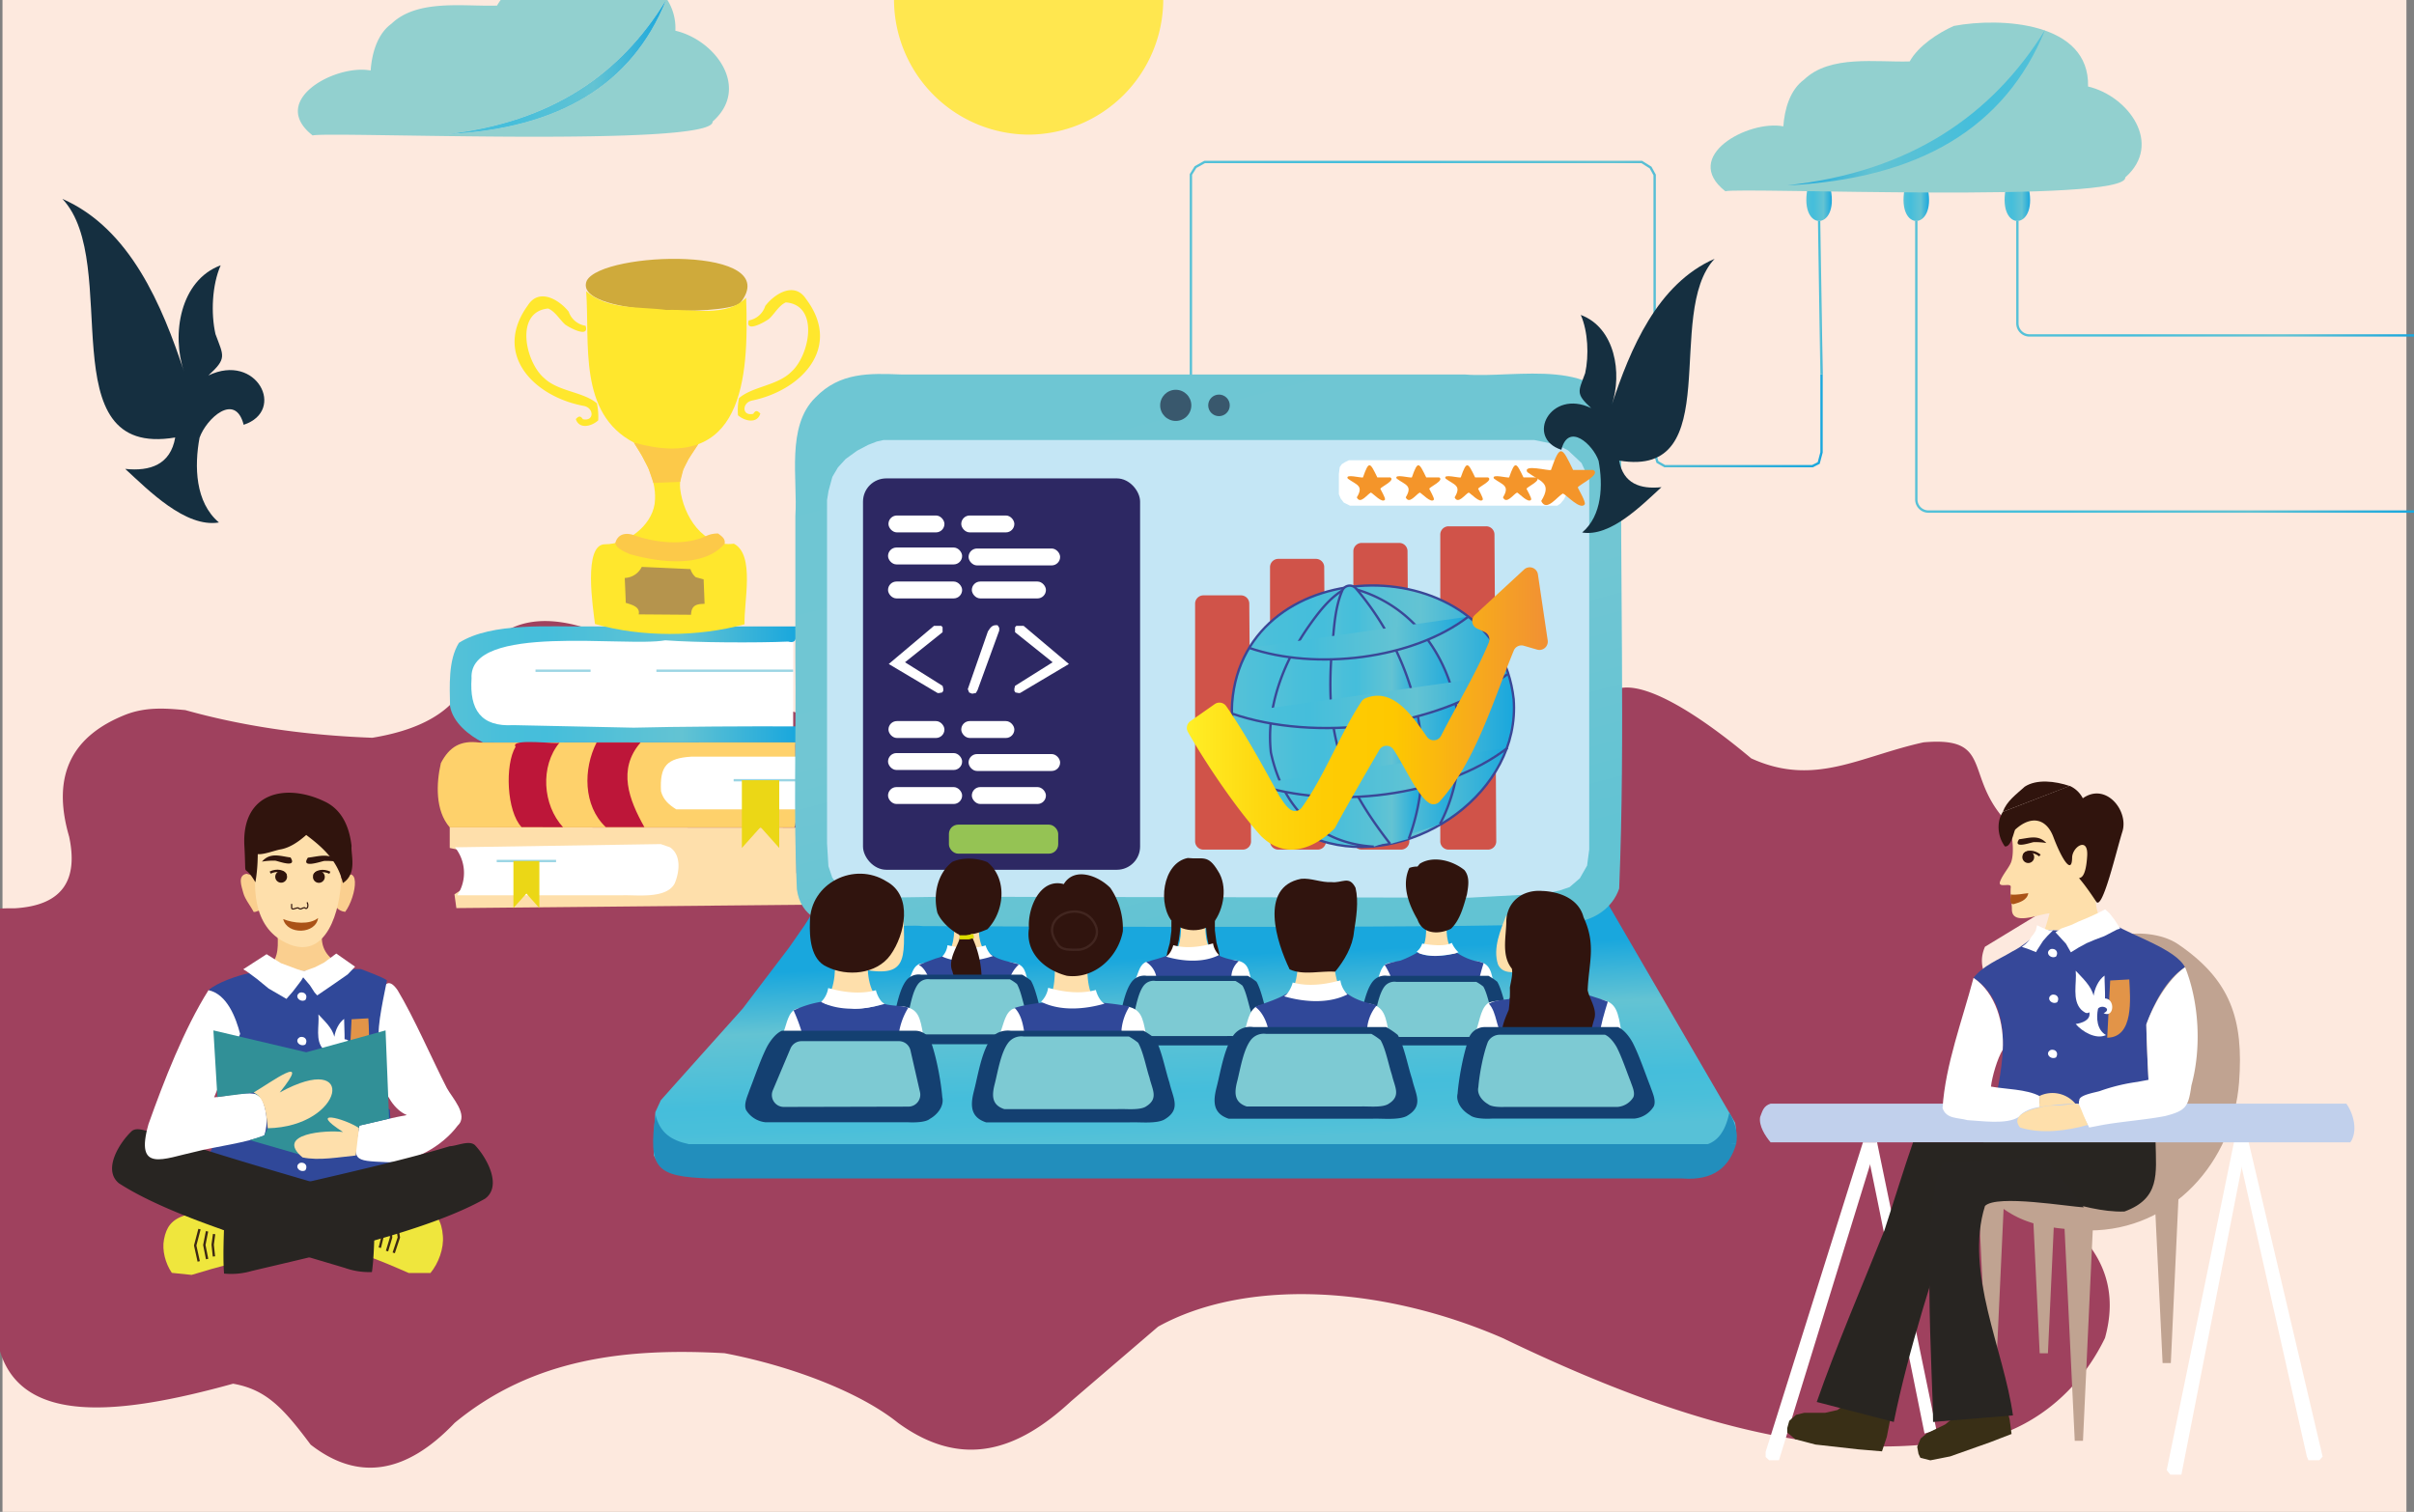 <svg id="Layer_1" data-name="Layer 1" xmlns="http://www.w3.org/2000/svg" xmlns:xlink="http://www.w3.org/1999/xlink" viewBox="0 0 1027.24 643.4"><rect x="0" y="0" width="1027.24" height="643.4" fill="#808080" stroke="none"/><defs><style>.cls-1{fill:#fde9de;}.cls-2{fill:#9f415e;}.cls-3{fill:#fedfab;}.cls-4,.cls-9{fill:#fff;}.cls-5{fill:url(#Безымянный_градиент_90);}.cls-17,.cls-22,.cls-23,.cls-24,.cls-25,.cls-37,.cls-41,.cls-42,.cls-6{fill:none;}.cls-6,.cls-9{stroke:#9bd5e4;}.cls-22,.cls-23,.cls-24,.cls-25,.cls-37,.cls-41,.cls-42,.cls-49,.cls-50,.cls-51,.cls-52,.cls-53,.cls-54,.cls-6,.cls-62,.cls-9{stroke-miterlimit:10;}.cls-7{fill:#fed16b;}.cls-8{fill:#bd1639;}.cls-10{fill:#ebd716;}.cls-11{fill:#152f40;}.cls-12{fill:#cfaa3b;}.cls-13{fill:#ffe72d;}.cls-14{fill:#fcc949;}.cls-15{fill:#b5944d;}.cls-16{fill:#ffe74f;}.cls-18{fill:url(#Безымянный_градиент_90-2);}.cls-19{fill:url(#Безымянный_градиент_90-3);}.cls-20{fill:url(#Безымянный_градиент_90-4);}.cls-21{fill:#92d0cf;}.cls-22{stroke:url(#Безымянный_градиент_90-5);}.cls-23{stroke:url(#Безымянный_градиент_90-6);}.cls-24{stroke:url(#Безымянный_градиент_90-7);}.cls-25{stroke:url(#Безымянный_градиент_90-8);}.cls-26{fill:url(#Безымянный_градиент_90-9);}.cls-27{fill:url(#Безымянный_градиент_90-10);}.cls-28{fill:#c0a391;}.cls-29{fill:#30140d;}.cls-30{fill:#aa5217;}.cls-31{fill:#364899;}.cls-32{fill:#e29448;}.cls-33{fill:#c1d0ec;}.cls-34{fill:#392f16;}.cls-35{fill:#282521;}.cls-36{fill:#282522;}.cls-37,.cls-42{stroke:#30140d;}.cls-38{fill:#304899;}.cls-39{fill:#facf8f;}.cls-40{fill:#efe63d;}.cls-41{stroke:#3c2713;}.cls-42{stroke-width:0.5px;}.cls-43{fill:#319097;}.cls-44{fill:url(#Безымянный_градиент_90-11);}.cls-45{fill:url(#Безымянный_градиент_70);}.cls-46{fill:#c4e6f5;}.cls-47{fill:#2d2863;}.cls-48{fill:#d05349;}.cls-49,.cls-50,.cls-51,.cls-52,.cls-53,.cls-54{stroke:#3a4797;}.cls-49{fill:url(#Безымянный_градиент_90-12);}.cls-50{fill:url(#Безымянный_градиент_90-13);}.cls-51{fill:url(#Безымянный_градиент_90-14);}.cls-52{fill:url(#Безымянный_градиент_90-15);}.cls-53{fill:url(#Безымянный_градиент_90-16);}.cls-54{fill:url(#Безымянный_градиент_90-17);}.cls-55{fill:url(#Безымянный_градиент_139);}.cls-56{fill:#f4952a;}.cls-57,.cls-62{fill:#30140e;}.cls-58{fill:#dddc00;}.cls-59{fill:#228ebc;}.cls-60{fill:#144071;}.cls-61{fill:#7dcad3;}.cls-62{stroke:#422620;}.cls-63{fill:#39586d;}.cls-64{fill:#95c354;}</style><linearGradient id="Безымянный_градиент_90" x1="191.19" y1="291.27" x2="338.5" y2="291.27" gradientUnits="userSpaceOnUse"><stop offset="0" stop-color="#57c1d7"/><stop offset="0.02" stop-color="#54c1d8"/><stop offset="0.15" stop-color="#49bfda"/><stop offset="0.28" stop-color="#45bedb"/><stop offset="0.67" stop-color="#63c3d3"/><stop offset="1" stop-color="#19a7dd"/></linearGradient><linearGradient id="Безымянный_градиент_90-2" x1="768.46" y1="87.35" x2="779.36" y2="87.35" xlink:href="#Безымянный_градиент_90"/><linearGradient id="Безымянный_градиент_90-3" x1="809.82" y1="87.35" x2="820.72" y2="87.35" xlink:href="#Безымянный_градиент_90"/><linearGradient id="Безымянный_градиент_90-4" x1="852.83" y1="87.35" x2="863.73" y2="87.35" xlink:href="#Безымянный_градиент_90"/><linearGradient id="Безымянный_градиент_90-5" x1="506.27" y1="133.66" x2="775.62" y2="133.66" xlink:href="#Безымянный_градиент_90"/><linearGradient id="Безымянный_градиент_90-6" x1="773.6" y1="126.69" x2="775.62" y2="126.69" xlink:href="#Безымянный_градиент_90"/><linearGradient id="Безымянный_градиент_90-7" x1="814.77" y1="156.12" x2="1027.06" y2="156.12" xlink:href="#Безымянный_градиент_90"/><linearGradient id="Безымянный_градиент_90-8" x1="857.78" y1="118.65" x2="1027.06" y2="118.65" xlink:href="#Безымянный_градиент_90"/><linearGradient id="Безымянный_градиент_90-9" x1="848.92" y1="45.78" x2="958.56" y2="45.78" gradientTransform="matrix(-1, 0, 0, 1, 1719.01, 0)" xlink:href="#Безымянный_градиент_90"/><linearGradient id="Безымянный_градиент_90-10" x1="190.13" y1="28.64" x2="283.14" y2="28.64" xlink:href="#Безымянный_градиент_90"/><linearGradient id="Безымянный_градиент_90-11" x1="508.22" y1="485.55" x2="505.16" y2="406.92" xlink:href="#Безымянный_градиент_90"/><linearGradient id="Безымянный_градиент_70" x1="482.91" y1="160.55" x2="543.17" y2="388.3" gradientUnits="userSpaceOnUse"><stop offset="0" stop-color="#6ec6d3"/><stop offset="0.52" stop-color="#71c6d3"/><stop offset="1" stop-color="#62c3d3"/></linearGradient><linearGradient id="Безымянный_градиент_90-12" x1="524.03" y1="304.8" x2="644.07" y2="304.8" xlink:href="#Безымянный_градиент_90"/><linearGradient id="Безымянный_градиент_90-13" x1="540.28" y1="305.23" x2="620.9" y2="305.23" xlink:href="#Безымянный_градиент_90"/><linearGradient id="Безымянный_градиент_90-14" x1="565.93" y1="304.16" x2="605.04" y2="304.16" xlink:href="#Безымянный_градиент_90"/><linearGradient id="Безымянный_градиент_90-15" x1="531.39" y1="271.52" x2="624.65" y2="271.52" xlink:href="#Безымянный_градиент_90"/><linearGradient id="Безымянный_градиент_90-16" x1="524.03" y1="298.39" x2="641.25" y2="298.39" xlink:href="#Безымянный_градиент_90"/><linearGradient id="Безымянный_градиент_90-17" x1="533.96" y1="328.78" x2="641.25" y2="328.78" xlink:href="#Безымянный_градиент_90"/><linearGradient id="Безымянный_градиент_139" x1="504.91" y1="301.5" x2="658.48" y2="301.5" gradientUnits="userSpaceOnUse"><stop offset="0" stop-color="#ffef27"/><stop offset="0.04" stop-color="#ffea22"/><stop offset="0.21" stop-color="#fed70f"/><stop offset="0.38" stop-color="#fecc04"/><stop offset="0.57" stop-color="#fec800"/><stop offset="1" stop-color="#f19034"/></linearGradient></defs><rect class="cls-1" x="1.06" width="1022.96" height="643.4"/><path class="cls-2" d="M-.19,575.06V386.65c2.13-.1,4.19-.14,6.17-.1,20.82-1.2,27.1-12.36,23.26-30.47-7.89-27,2-43.15,23.86-51.88,9-3.54,17.65-2.72,25.56-2,23.47,6.57,49.79,10.67,79.59,11.77C182.51,310,195,300.3,199.9,287c17.14-38.25,55.39-21.09,88.2,0,57.33,22.08,136.43,36.53,221.28,49a181.62,181.62,0,0,0,45.11-2.86l34.7-17.22c18.28-5.58,33.36-9.22,42.9-11.66,17.12-5,33.71-4.92,49.79-3.91,4.35-16.53,29.85-5.53,63.13,22.39,26.88,12.28,46.19-.87,73.33-6.82,33.24-2.91,13.69,18,42.49,40.22,20.3,14.9,19.47,26.84,6.12,33.1L844.49,402.9c-4.08,9.28,1.42,18.59,16.34,27.92l34.72,9.6c11.51,9.65,15.13,19.84,9.25,30.69l-19.41,13.35c-15.74,5.9-17.65,17.82-6.18,35.58,17.87,14.93,21.21,31.88,16.34,49.38C880.2,601,850.23,617.19,818.34,614.8c-56.62,5.12-117.17-15.5-179.13-45.38-52.32-22.7-109.82-25.18-146.59-4.84l-37,31.72c-22.3,20.66-45.94,29.36-73.65,9.24-15.89-12.81-44.72-24.09-73.83-29.66-41.56-2.3-81.36,2-114.86,29.66-20.51,21.54-40.93,25.1-61.28,9.26-11.75-15.76-19-23.47-33-25.94C49.76,602.5,9.37,606.16-.19,575.06Z" transform="translate(0.19 0)"/><polygon class="cls-3" points="342.09 385.04 194.2 386.46 193.39 380.6 201.87 374.94 200.06 362.7 191.38 360.87 191.38 352.11 338.69 352.21 338.69 359.58 338.92 366.42 338.92 371.51 340.68 376.15 343.71 379.79 345.12 381 342.09 385.04"/><path class="cls-4" d="M337.33,312.37V268.46L219.6,270.08l-19.93,4.58s-3.77,19.66-3.77,20.47,9.42,16.17,9.42,16.17Z" transform="translate(0.19 0)"/><path class="cls-5" d="M338.4,266.58H250.58c-16,.32-41.39-2-55.49,7-4.63,7.45-3.91,18.57-3.77,26.94,1.16,6.93,8.08,12.49,14,15.43,8.5.15,59.3-.1,69,0,14.45-.07,50,.06,64.11,0v-6.81c-16.94-.12-52.28.07-69,.54-12.62-.3-38.48-.85-51.18-1.08-13.86.8-18.69-6.67-17.78-19.93-1.33-23.61,65.59-13.12,82.43-16.17,12.9,1,39.26,1.11,52.26.54C340,274.35,338.05,269.38,338.4,266.58Z" transform="translate(0.19 0)"/><line class="cls-6" x1="227.87" y1="285.44" x2="251.31" y2="285.44"/><line class="cls-6" x1="279.32" y1="285.44" x2="337.51" y2="285.44"/><path class="cls-7" d="M203.71,316c-7.81-1-12.66,1.73-16.3,8.77-2,8.7-2.43,20.2,3.78,27.34H337.33c2.92,2.3.25-36.12,1.08-36.16Z" transform="translate(0.19 0)"/><path class="cls-4" d="M338.5,322H294.22c-10.7.61-13.72,4-13.13,14.75,1,3.71,3.4,5.73,6.47,7.68H338.5Z" transform="translate(0.19 0)"/><path class="cls-8" d="M221.76,352c-6.34-6.69-7.18-26.51-2.56-34.21-2.66-3.8,18.17-.9,18.72-1.76-8.33,10-7.24,26.51,1.48,36Z" transform="translate(0.19 0)"/><path class="cls-8" d="M257.59,352c-9.63-9.09-9.65-24.77-3.91-36H272.4c-9.94,11.44-4.92,24.36,1.62,36Z" transform="translate(0.19 0)"/><line class="cls-4" x1="291.99" y1="332.04" x2="303.3" y2="332.04"/><line class="cls-9" x1="312.19" y1="332.04" x2="338.69" y2="332.04"/><polygon class="cls-10" points="315.69 360.87 315.69 332.04 331.59 332.04 331.59 360.87 323.64 351.98 315.69 360.87"/><path class="cls-4" d="M193.4,360.59a17.31,17.31,0,0,1,1,20.41h70.44c6-.18,18.67,1.63,22.1-5.1,2-4.8,2.88-11.94-2-15.31L281,359.22Z" transform="translate(0.19 0)"/><line class="cls-9" x1="211.37" y1="366.42" x2="236.63" y2="366.42"/><polygon class="cls-10" points="218.48 386.45 218.48 366.42 229.52 366.42 229.52 386.45 224 380.27 218.48 386.45"/><path class="cls-11" d="M103.5,180.78c18.24-6,5.54-30.86-15-21,8-7.36,6.46-8.2,3-17.6-2-8.86-1.46-20.92,2.21-29.27-17.29,6.41-21,29.43-15.59,45.24-9.25-28-22.92-60.91-51.75-73.5,25.72,27.32-6.29,110.67,48,101.53-2,11.57-10.67,14.49-21.28,13.37,9.82,9,25.63,25.17,39.89,22.8-10.15-8.59-10.5-23.94-8.26-36.06C87.6,178.11,99.94,166.76,103.5,180.78Z" transform="translate(0.19 0)"/><path class="cls-12" d="M249.48,119.49c6.47-12.63,85.07-15.12,65.2,9.61C307.9,134.43,243.47,134.22,249.48,119.49Z" transform="translate(0.19 0)"/><path class="cls-13" d="M253,265.56c19.77,5.67,43.88,5.57,63.65.11-.42-9.11,4.59-29.59-4.55-34.29-13.07,1.68-21.57-11.89-22.86-23.49-.73-7,4-13.41,7.68-18.84l-27.37-.7c5,7.85,10.11,16.41,8.82,26.16-1.52,9.44-11.73,17.13-21.06,17.11C247.82,231.51,252.2,259,253,265.56Z" transform="translate(0.19 0)"/><polygon class="cls-14" points="283.03 205.32 289.43 205.06 290.77 199.81 292.99 195.37 297.12 189.05 282.36 188.67 270.8 188.31 269.74 188.35 273.02 193.67 275.92 199.28 278.06 205.52 283.03 205.32"/><path class="cls-14" d="M267.74,235.8c12,3.43,31.35,6.17,40.42-4.38.44-2.17-1.29-3.25-2.76-4.37a11.25,11.25,0,0,0-5.31,1.16c-9.2,4.15-21.47,2.81-30.74-.54-3.42-1.07-6.67-.39-7.71,3.42C261.9,233.36,266,235,267.74,235.8Z" transform="translate(0.19 0)"/><path class="cls-15" d="M272.9,241.25l20.73.94a7.21,7.21,0,0,0,2.25,3.45l3.35.92.41,10.42c-3.61,0-5.63.75-5.77,4.65l-22.28-.17c.74-3.28-3.07-4.13-5.5-4.91,0-1.27-.39-9.52-.42-10.59A8.41,8.41,0,0,0,272.9,241.25Z" transform="translate(0.19 0)"/><path class="cls-13" d="M249.25,123.92c1.59,22.45-3.48,52,20.31,64.43,46.32,13,49-26.77,47.75-61.66-8.14,8.46-23.09,4.71-33.77,5.24C272.29,130.39,258.19,132,249.25,123.92Z" transform="translate(0.19 0)"/><path class="cls-13" d="M318.4,136.37a9,9,0,0,0,7.06-6.18c4.07-5.3,12.45-10.42,17.32-3,15.51,20.5-1.75,38.93-23,43.28-4.29.94-4.32,6.78.58,5.64,1-1.66,1.78-1.35,3-.12-1.37,4.51-6.74,3.2-9.52.73a27.21,27.21,0,0,1,.42-7.26c5.73-5,16.31-5.32,22.18-11.14,8-7,12.1-28.54-2.24-29.62-3,1.3-4.86,5-7.15,7C325,137.22,316.82,141.77,318.4,136.37Z" transform="translate(0.19 0)"/><path class="cls-13" d="M249,138.64a9,9,0,0,1-7.19-6c-4.17-5.22-12.65-10.17-17.38-2.7-15.1,20.8,2.53,38.89,23.88,42.82,4.31.86,4.45,6.69-.47,5.65-1.06-1.64-1.81-1.31-3-.06,1.46,4.48,6.8,3.07,9.53.54a27.16,27.16,0,0,0-.56-7.25c-5.83-4.94-16.41-5-22.4-10.7-8.11-6.86-12.66-28.29,1.66-29.65,3,1.23,5,4.87,7.28,6.86C242.42,139.62,250.71,144,249,138.64Z" transform="translate(0.19 0)"/><path class="cls-16" d="M437.53,0h57.28a57.56,57.56,0,0,1-57.28,57.29A57.56,57.56,0,0,1,380.24,0Z" transform="translate(0.19 0)"/><line class="cls-17" x1="385.83" y1="4.86" x2="313.75" y2="4.86"/><line class="cls-17" x1="0.19" y1="520.6" x2="0.19" y2="509.59"/><line class="cls-17" x1="0.19" y1="273" x2="0.19" y2="260.09"/><line class="cls-17" x1="1023.15" y1="571.79" x2="1023.15" y2="546.56"/><path class="cls-18" d="M768.87,80.67c-3.18,18.1,13.41,17.53,10,0Z" transform="translate(0.19 0)"/><path class="cls-19" d="M810.23,80.67c-3.18,18.1,13.4,17.53,10,0Z" transform="translate(0.19 0)"/><path class="cls-20" d="M853.24,80.67c-3.18,18.1,13.4,17.53,10,0Z" transform="translate(0.19 0)"/><path class="cls-21" d="M734,81.39c6.23-1.79,171.16,5.2,170.19-5.89,16.17-14.23,1.36-34.65-15.84-38.68.74-27.47-37-29.54-57.1-25.79-6.75,3-15.12,8.52-18.79,15.11-14.16.46-33.84-2.93-44.94,7.73-6.11,4.43-8.32,12.78-8.84,19.9C743.85,50.9,715,66.48,734,81.39Z" transform="translate(0.19 0)"/><polyline class="cls-22" points="775.12 159.34 775.12 169.3 775.12 178.55 775.12 187.41 775.12 192.52 773.92 197.05 771.26 198.38 759.75 198.38 732.87 198.38 721.08 198.38 711.93 198.38 708.39 198.38 705.29 196.61 704.11 192.62 704.11 159.34 704.11 122.96 704.11 106.43 704.11 89.34 704.11 74.45 702.38 71.3 698.64 68.94 638.62 68.94 549.74 68.94 512.6 68.94 508.74 71.1 506.77 74.25 506.77 77.6 506.77 161.52"/><line class="cls-23" x1="775.12" y1="159.34" x2="774.1" y2="94.03"/><path class="cls-24" d="M815.27,94V212.56a5.16,5.16,0,0,0,5.15,5.15h206.64" transform="translate(0.19 0)"/><path class="cls-25" d="M858.28,94v43.59a5.16,5.16,0,0,0,5.16,5.16h163.62" transform="translate(0.19 0)"/><line class="cls-17" x1="1027.24" y1="137.93" x2="1027.24" y2="118.41"/><path class="cls-26" d="M870.09,12.68C853,54.56,816.28,76.13,760.45,78.87,812.63,73.09,847.51,49.18,870.09,12.68Z" transform="translate(0.19 0)"/><path class="cls-21" d="M287.2,13.07A22.54,22.54,0,0,0,283.82,0H212.87a21.48,21.48,0,0,0-1.55,2.38c-14.17.46-33.84-2.92-44.95,7.74-6.1,4.42-8.32,12.77-8.84,19.89-14.84-2.86-43.7,12.72-24.68,27.63,6.23-1.8,171.17,5.2,170.19-5.89C319.22,37.52,304.4,17.1,287.2,13.07Zm-97.07,44c44.26-5,73.85-25.5,93-56.85C268.61,36.19,237.49,54.72,190.13,57.07Z" transform="translate(0.19 0)"/><path class="cls-21" d="M283.14.22c-14.53,36-45.65,54.5-93,56.85C234.39,52.1,264,31.57,283.14.22Z" transform="translate(0.19 0)"/><line class="cls-17" x1="437.17" y1="134.38" x2="437.17" y2="114.86"/><path class="cls-27" d="M283.14.22c-14.53,36-45.65,54.5-93,56.85C234.39,52.1,264,31.57,283.14.22Z" transform="translate(0.19 0)"/><polygon class="cls-28" points="840.81 487.79 845.66 588.61 849.16 588.61 854.01 484.07 840.81 487.79"/><polygon class="cls-28" points="915.41 479.25 920.26 580.08 923.76 580.08 928.61 475.53 915.41 479.25"/><polygon class="cls-28" points="863.11 475.1 867.96 575.92 871.46 575.92 876.31 471.38 863.11 475.1"/><polygon class="cls-4" points="951.05 484.07 922.01 625.65 923.57 627.58 926.25 627.58 928.26 627.58 956.41 484.07 951.05 484.07"/><polygon class="cls-4" points="981.65 619.89 951.05 484.07 956.41 484.07 988.36 619.89 986.95 621.45 984.56 621.45 982.32 621.45 981.65 619.89"/><path class="cls-4" d="M794.64,490.92c.29.89,24.12,119.14,24.12,119.14l5.07-1.49L798.51,485.85Z" transform="translate(0.19 0)"/><polygon class="cls-4" points="792.74 486.15 751.34 617.88 751.34 620.05 752.83 621.45 754.61 621.45 757 621.45 795.93 495.13 798.7 486.15 792.74 486.15"/><polygon class="cls-28" points="878.03 512.34 882.88 613.16 886.38 613.16 891.23 508.62 878.03 512.34"/><path class="cls-28" d="M836,498.18c16.68,20.09,25.57,24.43,52.8,25.47,35.62,0,61.24-29.39,63.81-63,2-26.71-3.47-43.64-26.21-59-6.7-4.4-17.45-5.37-25.09-3.33Z" transform="translate(0.19 0)"/><path class="cls-3" d="M855.22,354c.87,1.08,1.84,9.18.36,13-.9,2.31-3.58,5.22-4.65,8.1-1.16,3.14,4.7.3,4.53,2.38-.33,4,.5,6.92.48,9.42-.08,7.21,11,2.24,16,1.78a76.53,76.53,0,0,1-2.26,7.57c6-.28,18.82-1.64,24-5-2.94-5.19-2.16-13-2-18.77l-1.14-17.76L877,349.91l-14.9-1.14Z" transform="translate(0.19 0)"/><path class="cls-17" d="M882,375.59c3.25.05,5.14-3.59,5.94-6.31" transform="translate(0.19 0)"/><path class="cls-29" d="M859,357.17c-2.78,4.1,4.36,1.6,6.1,1.23a28,28,0,0,1,5.49.36C867.2,355.07,863.19,356.68,859,357.17Z" transform="translate(0.19 0)"/><path class="cls-17" d="M861.6,366.84" transform="translate(0.19 0)"/><path class="cls-30" d="M855.42,380.65c2.32.37,5.25-.34,7.5-.54-.48,3-3.69,3.93-6.18,4.65C854.68,385.06,855.49,381.92,855.42,380.65Z" transform="translate(0.19 0)"/><path class="cls-17" d="M861.47,365.68" transform="translate(0.19 0)"/><path class="cls-17" d="M861.6,365.81" transform="translate(0.19 0)"/><path class="cls-17" d="M867.77,389.56c2.31-.58,7.51-2.05,8.91-4.19" transform="translate(0.19 0)"/><path class="cls-17" d="M862.64,365.76" transform="translate(0.19 0)"/><path class="cls-17" d="M861.63,368.46a1.67,1.67,0,0,0,1.84-1" transform="translate(0.19 0)"/><path class="cls-31" d="M839.61,416.15c3.89-5.15,11-7.9,16.38-11.17,4.26-2.07,9.17-6.24,12.78-9.27l14.52.56,15.41-4.47.89,1.66c7.73,4.81,26.11,10.51,30,18.15-8,5.21-13.33,15.59-16.46,24.35.16,9.66.77,21.34,1.34,31-11.63,3.61-46.12,3.13-58.53,3l-6.85-2.53C852.61,450.47,856.34,427.3,839.61,416.15Z" transform="translate(0.19 0)"/><polygon class="cls-4" points="874.67 396.74 879.14 401.62 881.22 405.28 884.61 403.19 888 401.36 891.54 399.87 895.48 398.38 898.65 396.74 900.77 395.63 902.22 395.16 899.71 391.29 897.7 388.71 895.8 387 892.34 388.77 888.45 390.54 884.46 392.2 881.39 393.63 877.09 395.16 874.67 396.74"/><polygon class="cls-4" points="866.85 393.75 868.94 394.76 870.85 395.59 872.12 395.87 872.53 395.87 872.93 395.87 873.69 395.87 871.31 398.23 869.4 400.4 868.01 402.57 866.85 404.36 866.39 405.2 863.43 404.01 860.36 402.96 861.93 401.74 863.38 400.29 864.48 398.61 865.4 397.49 866.27 396.04 866.85 393.75"/><path class="cls-32" d="M896.5,441.62c11.42-.13,9.8-16.76,9.39-24.8l-8.12.45Z" transform="translate(0.19 0)"/><path class="cls-4" d="M890.71,423.76c-1.06-4.28-4.77-7.55-7.62-10.66.54,5.27-1.71,12.54,2.43,16.67.93.73,2.13,2,3.37,1,.75,3.33-3.18,4.66-5.8,5,2.73,3.26,8.66,6.76,12.89,4.72-3.89-2.24-4.21-7.28-3.38-11.25,1.7-2,6.14.24,2.36,1.94,4.51,2.24,5.06-6.11.61-6.28.08-2.57-.22-7.13-.2-9.72C892.79,417,891.14,420.69,890.71,423.76Z" transform="translate(0.19 0)"/><path class="cls-4" d="M872.52,403.87c-2.82,1.42-.12,4.45,2.22,3.2C875.92,405.27,874.63,403.45,872.52,403.87Z" transform="translate(0.19 0)"/><path class="cls-4" d="M873,423.32c-2.82,1.41-.12,4.45,2.22,3.2C876.38,424.71,875.09,422.9,873,423.32Z" transform="translate(0.19 0)"/><path class="cls-4" d="M872.52,446.79c-2.82,1.41-.12,4.44,2.22,3.2C875.92,448.18,874.63,446.37,872.52,446.79Z" transform="translate(0.19 0)"/><path class="cls-33" d="M753.26,469.68h245c3.11,4.38,5,11.67,1.71,16.47H753.26c-2.23-2.66-5.08-7-4.46-10.76C749.84,472.64,750.27,470.66,753.26,469.68Z" transform="translate(0.19 0)"/><path class="cls-4" d="M839.61,416.15c-4.69,17.79-12,37-13.18,55.41,1.57,4.77,6.69,4,10.5,5.13,5.71.27,16.79,2.05,21.89-1.34,2-2.56,5.79-3.79,8.83-4.24v-4.69c-5.47-2.91-14.62-2.9-20.61-4,.46-4.24,2.75-12.06,5-15.67C852.73,435.76,849.17,422.57,839.61,416.15Z" transform="translate(0.19 0)"/><path class="cls-4" d="M929.64,411.61c6.05,15.14,7,34.59,2.68,50.34-1.28,8.95-2.15,10.71-11.17,13-8.12,1.62-19.58,2.42-27.7,4l-4.62.89c-1.09-2.4-5.3-8.78-4.2-11.62-.11-2.37,7.64-3.4,9-4a79.15,79.15,0,0,1,15.68-3.79l4.75-.89c-.32-5.84-.81-17.74-.92-23.54C916.21,427.45,922.18,417,929.64,411.61Z" transform="translate(0.19 0)"/><path class="cls-3" d="M867.65,466.42a12.75,12.75,0,0,1,15.3,3.27,122.91,122.91,0,0,0-15.3,1.42Z" transform="translate(0.19 0)"/><path class="cls-3" d="M888.26,478.72c-8.72,2.57-20.12,3.92-28.84,1.1-5.2-6.23,8.31-8.75,12.36-9.27C888,470.58,882.05,465.66,888.26,478.72Z" transform="translate(0.19 0)"/><polygon class="cls-34" points="833.3 600.17 831.85 602.91 827.72 606.22 823.97 608.04 819.92 610.01 817.29 612.21 815.84 615.7 816.4 618.76 817.2 620.41 821.43 621.47 829.88 619.8 846.78 613.81 855.99 610.26 855.16 603.99 852.78 595.03 851.71 586.22 833.56 589.67 833.3 600.17"/><polygon class="cls-34" points="784.45 598.18 781.89 600.06 776.59 601.26 772.32 601.26 767.71 601.26 764.29 602.11 761.39 604.67 760.53 607.75 760.53 609.63 763.95 612.5 772.49 614.75 790.77 616.8 800.85 617.65 802.9 611.5 804.72 602.18 807.68 593.57 789.4 588.61 784.45 598.18"/><path class="cls-35" d="M917.08,486.15c.25,13.43,2,23.88-13.27,29.45-9.32.25-19-2.47-28.64-5.34-7.41-2.21-14.76-4.51-21.84-5.59-12-5.05-13.43-4.67-20.64,6.37-9.85,29.88-20.73,63.25-27,94.1l-32.79-8.5c8.08-23.22,19.68-50.3,28.84-73.15,2.94-9.06,9-28.47,12.14-37.34Z" transform="translate(0.19 0)"/><path class="cls-36" d="M822.39,605.14l34-2.79c-3.83-27.8-20.72-61-11.9-89.13,5-5,35.87.38,42.08.57L869.9,492.11l-43.28,2.79C816.77,510.16,822.45,587.26,822.39,605.14Z" transform="translate(0.19 0)"/><path class="cls-17" d="M872.37,396.18a278.44,278.44,0,0,0-4.19,69.48" transform="translate(0.19 0)"/><path class="cls-17" d="M862.7,365.51" transform="translate(0.19 0)"/><path class="cls-17" d="M860.51,366.82" transform="translate(0.19 0)"/><path class="cls-17" d="M860.18,367" transform="translate(0.19 0)"/><path class="cls-17" d="M862.92,365.84" transform="translate(0.19 0)"/><path class="cls-17" d="M863.69,363.86" transform="translate(0.19 0)"/><path class="cls-29" d="M861.41,334.78c-3.76,3.39-7.66,6.16-9.33,10.71l28.47-11C874.22,332.38,866.46,331.49,861.41,334.78Z" transform="translate(0.19 0)"/><path class="cls-29" d="M880.55,334.45a11.61,11.61,0,0,1,5.57,5.27c9.85-6.93,19.62,5.34,16.84,14.2-2.69,8.55-8.49,33.8-11.15,29.78-12.85-19.41-4.89-.91-3.83-19.53.47-8.28-6.35-3.76-6.41.84-.11,7.64-4.58.24-8-8.87-2.88-7.58-9.17-9.47-16.18-3.12-.56.5-1.67,7.62-4.44,7.19a13.94,13.94,0,0,1-2.33-11.32,11.85,11.85,0,0,1,1.49-3.4" transform="translate(0.19 0)"/><path class="cls-17" d="M861.71,366.73" transform="translate(0.19 0)"/><path class="cls-17" d="M859.28,367.52" transform="translate(0.19 0)"/><path class="cls-17" d="M858.91,367.66" transform="translate(0.19 0)"/><path class="cls-17" d="M861.85,367.1" transform="translate(0.19 0)"/><path class="cls-17" d="M863,365.35" transform="translate(0.19 0)"/><circle class="cls-29" cx="863.09" cy="364.76" r="2.52"/><path class="cls-37" d="M861.13,363.75c1-1.75,4.34-1.65,6.73.32" transform="translate(0.19 0)"/><polygon class="cls-38" points="87.55 495.1 89.24 490.7 109.31 452.14 152.77 463.31 165.87 472.21 167.54 497.24 148.5 502.88 131.87 508.4 118.63 503.89 107.92 499.95 97.9 497.47 87.55 495.1"/><path class="cls-4" d="M152.77,479c-2.85,15.22-3.33,14.93,12,15.61,10.87.37,23.47-7,29.82-15.61,4.82-4.44-2.52-12-4.6-15.91C183.77,451,176,433,169,421.4c-8-11.66-8.66,14.08-12,19.21,2.61,9.66,5,29.26,15.92,33.93C168.29,475.33,157.41,477.9,152.77,479Z" transform="translate(0.19 0)"/><path class="cls-39" d="M114.54,411.59c4.2-4.83,3.48-9.35,3.4-15.21h19c-1,7,2.07,11.09,8,14.41l-2.78,4.71L128,418.4C124.52,417.49,115,416.16,114.54,411.59Z" transform="translate(0.19 0)"/><path class="cls-38" d="M105.63,414.19l45.74-1.8h2c2.41,1,9.06,3.3,11.11,4.8-.81,4.41-4.51,20.38-3.3,24.62,6.13,48.76-69.41,104.4-48.94,41.44,8.45-26,9.68-21.38-11.34-40.5-6.1-5.56-3.39-19.14-12.38-21.35C92.05,418.2,101,415.13,105.63,414.19Z" transform="translate(0.19 0)"/><path class="cls-32" d="M148.31,455.17c10-.11,8.62-14.74,8.25-21.8l-7.13.39Z" transform="translate(0.19 0)"/><path class="cls-4" d="M142.1,441.21c-.95-3.82-4.26-6.74-6.8-9.51.48,4.7-1.52,11.18,2.16,14.87.84.65,1.91,1.82,3,.9.67,3-2.83,4.15-5.17,4.46,2.44,2.91,7.72,6,11.5,4.21-3.47-2-3.75-6.5-3-10,1.51-1.81,5.47.22,2.1,1.73,4,2,4.52-5.44.55-5.59.06-2.3-.2-6.37-.19-8.67C144,435.22,142.48,438.47,142.1,441.21Z" transform="translate(0.19 0)"/><polygon class="cls-4" points="113.44 406.08 119.53 409.89 126.53 412.49 130.34 413.69 128.19 417.29 124.67 421.9 121.89 425.1 114.32 420.69 109.32 416.6 105.12 413.49 103.52 412.49 113.44 406.08"/><polygon class="cls-4" points="143.09 405.8 137.97 409.6 134.09 411.6 129.68 413.2 126.88 413.4 131.88 419.31 133.89 422.41 134.99 423.61 141.29 419.31 147.93 414.7 151.1 411.4 143.09 405.8"/><path class="cls-17" d="M129.73,414.39c.54,10.21-.79,23.1,2,33" transform="translate(0.19 0)"/><path class="cls-39" d="M142.18,376.26c12.27-12.07,9.32,5.42,4.51,11.81C140.3,387.19,142.46,380.7,142.18,376.26Z" transform="translate(0.19 0)"/><path class="cls-39" d="M110.73,376.26c.88-3.1-3.88-3.72-6-4.41-4,.73-2.09,5.41-1.4,8.11s3.18,5.66,4.4,8.11c.76.33,3.51-1.15,4.21-1.4Z" transform="translate(0.19 0)"/><path class="cls-3" d="M109.55,362.64c-2.42,13.92-2.58,31.7,12,38.63,17.27,8.39,23.21-14.45,23.41-27.42C146.76,350.32,123.42,350.84,109.55,362.64Z" transform="translate(0.19 0)"/><path class="cls-29" d="M108.49,375.47c-5.67-9.69-3.8.91-4.69-15.56-1.23-22.72,17.66-26.84,34.36-18.72,7.77,3.78,10.42,11.66,11.25,18.8-.36,3.75,2.56,11.79-3.7,15.82-2.1-9.25-8.26-15-15.6-20.47-3.08,2.75-7,5.53-11.13,6.17-2.81.58-6.63,2.16-9.5,2A69.56,69.56,0,0,1,108.49,375.47Z" transform="translate(0.19 0)"/><path class="cls-29" d="M130.83,365c-3.14,4.64,4.92,1.82,6.88,1.4a31.38,31.38,0,0,1,6.21.4C140.07,362.66,135.54,364.49,130.83,365Z" transform="translate(0.19 0)"/><path class="cls-29" d="M123.44,364.91c2.92,4.57-4.57,1.79-6.39,1.38a27.16,27.16,0,0,0-5.77.4C114.86,362.57,119.07,364.37,123.44,364.91Z" transform="translate(0.19 0)"/><path class="cls-17" d="M119.32,375.6" transform="translate(0.19 0)"/><path class="cls-17" d="M119,375.49" transform="translate(0.19 0)"/><path class="cls-17" d="M121.73,376.91" transform="translate(0.19 0)"/><path class="cls-17" d="M117,376.47" transform="translate(0.19 0)"/><path class="cls-17" d="M120.31,376.14" transform="translate(0.19 0)"/><path class="cls-17" d="M118.74,374.65" transform="translate(0.19 0)"/><path class="cls-40" d="M155.29,534.3c5.84,1.93,12.84,5,18.42,7.44H183c3.46-4.23,5.73-10.45,5.26-15.81-.46-6.12-2.57-9.91-8.55-12.7h-4.94l-4.39,1.65c-3.82,1.6-9.35,3.32-13.16,5C157.11,524.18,155.72,530,155.29,534.3Z" transform="translate(0.19 0)"/><path class="cls-40" d="M176.24,513.85c5.49,8.43,8,22.28-3.58,27.42" transform="translate(0.19 0)"/><polyline class="cls-41" points="161.62 530.99 162.82 526.1 162.82 521.56"/><polyline class="cls-41" points="164.69 532.42 166.44 526.61 165.87 520.68"/><polyline class="cls-41" points="167.54 533.18 169.73 526.61 168.64 519.48"/><path class="cls-40" d="M98.65,537.82c-5.45,1.13-12,3.14-17.3,4.74l-8.42-.87c-2.74-4-4.24-9.63-3.33-14.24,1-5.28,3.22-8.37,8.87-10.24l4.46.46,3.81,1.85c3.3,1.75,8.14,3.76,11.43,5.54C97.92,528.85,98.66,534,98.65,537.82Z" transform="translate(0.19 0)"/><polyline class="cls-41" points="84.56 536.82 83.06 530.04 84.89 523.07"/><polyline class="cls-41" points="88.13 535.81 86.95 529.85 88.09 524.01"/><polyline class="cls-41" points="91.04 534.7 90.5 529.68 91.11 525.19"/><path class="cls-36" d="M201.85,487.27c5,5.19,11.83,17.42,4.35,22.87-24.79,14.07-72.14,24.29-99.39,30.78A31,31,0,0,1,95.16,542c-.7-8.51.19-22.11.36-30.62,27.06-6.81,69.53-15.61,95.69-23.59C194.2,487.72,199.3,485.14,201.85,487.27Z" transform="translate(0.19 0)"/><path class="cls-36" d="M56,481.25c-5.24,4.84-12.66,16.5-5.6,22.3,23.64,15.31,69.75,28.1,96.26,36.07a30.77,30.77,0,0,0,11.42,1.73c1.19-8.35,1.09-21.82,1.4-30.22-26.29-8.28-67.67-19.39-93-28.76C63.54,482.13,58.65,479.3,56,481.25Z" transform="translate(0.19 0)"/><line class="cls-17" x1="131.87" y1="505.29" x2="131.87" y2="492.65"/><path class="cls-30" d="M120.31,391.12c4.26,1.79,11.29,2.53,14.87-.45C134.2,397.59,122,398,120.31,391.12Z" transform="translate(0.19 0)"/><path class="cls-42" d="M130.45,384c.75,1,.38,3.49-1.07,2.28-1.17.06-1.48,1.13-2.64.1-1-.21-3.09,1.53-2.83-.61l0-1.08" transform="translate(0.19 0)"/><path class="cls-4" d="M88.52,421.4c-10.43,16.61-19,38.68-25.52,57-5.94,21,6.35,14.68,20.11,11.71,7.44-2,22.18-3.84,29.13-6.9,1.8-5,1.09-11.22-1.21-15.92-1.75-4.27-17-.25-20.11-.3L102,440C100.19,433.11,96.45,423.07,88.52,421.4Z" transform="translate(0.19 0)"/><polygon class="cls-43" points="90.81 438.51 92.51 466.86 107.92 464.93 111.22 467.33 117.23 473.34 112.42 483.25 106.33 485.22 127.58 491.35 151.56 484.45 152.96 479.04 161.96 476.94 165.57 476.04 164.07 438.51 130.32 447.82 90.81 438.51"/><path class="cls-3" d="M118.84,464.93c33.52-18.39,27.45,14.55-5.1,15.22-.57-4.87-.75-12.94-6-15.22C114.87,460.81,133.05,447.3,118.84,464.93Z" transform="translate(0.19 0)"/><path class="cls-3" d="M152.58,480.06c-6.72-4.37-22-8.05-6.81,1.69-6.9-.94-29.32.64-17.22,10.81,7,1.49,15.67-.15,22.65-.81Z" transform="translate(0.19 0)"/><path class="cls-4" d="M127.53,422.39c-2.82,1.41-.12,4.45,2.21,3.2C130.93,423.78,129.64,422,127.53,422.39Z" transform="translate(0.19 0)"/><path class="cls-4" d="M127.53,441.33c-2.82,1.41-.12,4.45,2.21,3.2C130.93,442.72,129.64,440.91,127.53,441.33Z" transform="translate(0.19 0)"/><path class="cls-4" d="M127.53,494.86c-2.82,1.41-.12,4.44,2.21,3.2C130.93,496.25,129.64,494.44,127.53,494.86Z" transform="translate(0.19 0)"/><path class="cls-17" d="M538.15,238c8.88,8.62,8.94,23.54,2.33,33.4" transform="translate(0.19 0)"/><path class="cls-44" d="M347.71,385.08l-5.4,8.51-6.71,9.66-10,13.14-9.75,12.85-17.49,19.55-12,13.43-5.34,6-2.34,5.06L278,483.82v7.83l1.77,3.27,3.93,2.72,12.59,2.53H726l6.27-8.52c4.32-.53,7.68-2.71,5.91-13.83l-57-98.08Z" transform="translate(0.19 0)"/><path class="cls-45" d="M392.58,394.12c-16.06-1.55-50.44,8-53.68-15.69-1.49-31.52-.26-66.5-.64-98.1.08-18-.06-42.74,0-60.71,1.05-15.69-4-38.2,8.56-50.48,10.41-10.76,22.93-10.3,36.61-9.77H623.12c22,1.79,59.23-8.48,66.71,20.4-.84,65.55,1.67,132.93-1,198.36-2.86,8.45-10.8,13.57-19.49,14.4C657.59,395.4,413,394.23,392.58,394.12Z" transform="translate(0.19 0)"/><polygon class="cls-46" points="402.04 381.63 375.96 382.02 368.81 381.63 364.86 380.8 359.46 379.31 357.56 378.05 354.17 373.52 352.52 368.64 351.93 358.78 351.93 348.11 351.93 337.44 351.93 323.67 351.93 302.98 351.93 287.41 351.93 268.75 351.93 252.79 351.93 237.15 351.93 219.55 351.93 212.87 352.56 208.96 354.2 202.93 356.56 198.94 359.83 195.35 364.73 191.8 369.45 189.32 373.08 187.91 375.98 187.26 393.6 187.26 415.11 187.26 441.25 187.26 474.48 187.26 498.99 187.26 522.13 187.26 549.09 187.26 585.04 187.26 614.72 187.26 637.6 187.26 646.59 187.26 652.85 187.26 660.2 188.75 664.01 189.97 667.28 191.68 673 197.06 676.27 204.15 676.27 217.84 676.27 235.92 676.27 248.14 676.27 260.53 676.27 272.26 676.27 291.65 676.27 304.19 676.27 320.65 676.27 337.92 676.27 353.57 676.27 361.58 675.36 368.39 672.28 373.77 667.92 377.53 663.59 378.99 657.39 380.32 625.32 382.02 402.04 381.63"/><rect class="cls-47" x="367.24" y="203.59" width="117.91" height="166.56" rx="9.89"/><path class="cls-48" d="M511.91,361.57h16.74a3.52,3.52,0,0,0,3.52-3.55l-.75-101.15a3.53,3.53,0,0,0-3.53-3.5h-16a3.53,3.53,0,0,0-3.52,3.52V358.05A3.52,3.52,0,0,0,511.91,361.57Z" transform="translate(0.19 0)"/><path class="cls-48" d="M543.81,361.57h16.73a3.53,3.53,0,0,0,3.53-3.54l-.76-116.69a3.52,3.52,0,0,0-3.53-3.5h-16a3.52,3.52,0,0,0-3.53,3.52V358.05A3.52,3.52,0,0,0,543.81,361.57Z" transform="translate(0.19 0)"/><path class="cls-48" d="M579.23,361.57H596a3.53,3.53,0,0,0,3.53-3.54l-.77-123.47a3.51,3.51,0,0,0-3.52-3.5h-16a3.53,3.53,0,0,0-3.53,3.52V358.05A3.52,3.52,0,0,0,579.23,361.57Z" transform="translate(0.19 0)"/><path class="cls-48" d="M616.27,361.57H633a3.52,3.52,0,0,0,3.52-3.54l-.76-130.55a3.52,3.52,0,0,0-3.53-3.5h-16a3.52,3.52,0,0,0-3.53,3.52V358.05A3.52,3.52,0,0,0,616.27,361.57Z" transform="translate(0.19 0)"/><path class="cls-49" d="M524.13,299.12c5-66.09,112.57-66.6,119.8-1.57,3,39.45-41.87,70.46-78.52,61.25C541.25,353,522.45,323.19,524.13,299.12Z" transform="translate(0.19 0)"/><path class="cls-50" d="M612.57,350.72c18.83-36,5.52-89.44-37.75-100.47a3.6,3.6,0,0,0-2.57.34c-6.71,3.59-11.82,10.65-16,16.59-10.62,15.47-17.61,34-15.66,52.8a3.54,3.54,0,0,0,.07.47c4.91,22.38,19.31,38.39,43.75,39.86" transform="translate(0.19 0)"/><path class="cls-51" d="M599.27,357c13.59-36.5,2-77.84-22.42-106.54a3.48,3.48,0,0,0-5.88.93c-3.77,8.72-3.62,20-4.68,29-2.11,33.66,4.85,52.67,25.1,78.77" transform="translate(0.19 0)"/><path class="cls-52" d="M531.39,275.72c28,9.68,69.51,5,93.26-13.31" transform="translate(0.19 0)"/><path class="cls-53" d="M524,303.66c35.22,12.17,87.37,6.23,117.22-16.72" transform="translate(0.19 0)"/><path class="cls-54" d="M534,333.61c32.24,11.14,80,5.7,107.29-15.31" transform="translate(0.19 0)"/><path class="cls-55" d="M506.42,306.86l10.27-7.2a3.52,3.52,0,0,1,4.93.87c8.13,11.72,16,26.13,22.64,38.31.06.1.12.2.19.3,1.2,1.73,2.61,4.12,4.53,5.42a3.52,3.52,0,0,0,4.81-.93c9.57-13.29,16.39-31.56,25.42-45.15a3.62,3.62,0,0,1,1.66-1.33c11.54-4.71,19.67,7.11,26.15,16.41a3.53,3.53,0,0,0,6-.42c6.32-12.44,15.26-27.25,20.32-39.7a3.5,3.5,0,0,0-1.82-4.51l-3.15-1.42a3.53,3.53,0,0,1-.94-5.81l20.94-19.34a3.53,3.53,0,0,1,5.88,2.08l4.16,28.11a3.54,3.54,0,0,1-4.47,3.91l-5.73-1.66a3.54,3.54,0,0,0-4.24,2.07c-8.69,21.12-16.23,47.26-31.56,64.25a3.47,3.47,0,0,1-4.35.67c-5.11-3.13-10.52-15.73-15.31-22.85a3.53,3.53,0,0,0-6,.22c-5.57,9.55-14.79,25.51-18.65,32.8a3.3,3.3,0,0,1-.67.9c-9.1,8.79-21,12.83-31,2.94l-.21-.22c-10.36-11.61-22.88-30-30.93-44.1A3.51,3.51,0,0,1,506.42,306.86Z" transform="translate(0.19 0)"/><polygon class="cls-4" points="569.73 201.76 569.73 205.89 569.73 208.25 569.73 210.32 570.46 212.09 571.79 213.86 574.45 215.19 580.78 215.19 595.7 215.19 616.96 215.19 645.15 215.19 653.71 215.19 659.43 215.19 662.71 215.19 664.04 214.3 665.51 212.53 666.55 210.47 666.55 207.81 666.55 204.12 666.55 201.76 665.81 199.32 664.63 197.48 662.56 195.85 649.43 195.85 626.99 195.85 609.72 195.85 595.41 195.85 579.47 195.85 574.01 195.85 572.24 196.74 570.98 197.55 570.1 198.81 569.73 201.76"/><path class="cls-56" d="M579.8,203.16c2.56-7.31,3-6.4,6.11,0,.7,0,4.9,0,5.51,0,2.34,1.25-3.88,4-4.24,4.83.29.65,2.21,3.88,2,4.62-1.15,1.76-5-2.55-6-3-1.58.75-4.52,5.21-6,2.06,3.13-5.12-.27-5.32-3.84-8C572,201.47,579.28,203.56,579.8,203.16Z" transform="translate(0.19 0)"/><path class="cls-56" d="M600.61,203.16c2.55-7.31,3-6.4,6.1,0,.7,0,4.9,0,5.51,0,2.34,1.25-3.88,4-4.23,4.83.28.65,2.2,3.88,2,4.62-1.15,1.76-5-2.55-6-3-1.58.75-4.52,5.21-6,2.06,3.13-5.12-.27-5.32-3.84-8C592.82,201.47,600.08,203.56,600.61,203.16Z" transform="translate(0.19 0)"/><path class="cls-56" d="M621.42,203.16c2.55-7.31,3-6.4,6.1,0,.7,0,4.9,0,5.51,0,2.34,1.25-3.88,4-4.23,4.83.28.65,2.21,3.88,2,4.62-1.15,1.76-5-2.55-6-3-1.58.75-4.52,5.21-6,2.06,3.13-5.12-.27-5.32-3.84-8C613.63,201.47,620.89,203.56,621.42,203.16Z" transform="translate(0.19 0)"/><path class="cls-56" d="M642,203.16c2.56-7.31,3-6.4,6.1,0,.7,0,4.91,0,5.51,0,2.35,1.25-3.87,4-4.23,4.83.29.65,2.21,3.88,2,4.62-1.16,1.76-5-2.55-6-3-1.58.75-4.53,5.21-6,2.06,3.12-5.12-.27-5.32-3.84-8C634.24,201.47,641.5,203.56,642,203.16Z" transform="translate(0.19 0)"/><path class="cls-56" d="M659.8,200c3.94-11.31,4.65-9.89,9.42,0,1.08,0,7.58,0,8.52,0,3.62,1.92-6,6.22-6.54,7.45.44,1,3.41,6,3,7.14-1.79,2.72-7.76-3.94-9.28-4.56-2.44,1.16-7,8.06-9.27,3.19,4.84-7.91-.41-8.22-5.93-12.31C647.77,197.33,659,200.56,659.8,200Z" transform="translate(0.19 0)"/><path class="cls-11" d="M664.22,191.41c-15.43-5-4.69-26.11,12.69-17.73-6.72-6.22-5.46-6.94-2.55-14.89,1.64-7.5,1.23-17.7-1.87-24.76,14.62,5.42,17.74,24.89,13.18,38.27,7.83-23.7,19.39-51.54,43.79-62.18-21.76,23.11,5.32,93.63-40.64,85.89,1.73,9.8,9,12.27,18,11.32-8.31,7.61-21.69,21.3-33.75,19.29,8.58-7.27,8.88-20.26,7-30.51C677.67,189.16,667.23,179.55,664.22,191.41Z" transform="translate(0.19 0)"/><path class="cls-3" d="M603,406.07c3.67-2.69,3.75-8.41,3.68-12.58h8.73c-.16,4.37.15,10.27,4.51,12.58Z" transform="translate(0.19 0)"/><path class="cls-4" d="M585,420.51c1.36-3.08,1.75-7.9,4.06-9.87,2.1-2.93,36.59-1.06,39.53-1.55,5.34.94,5.95,4.21,7.11,11.42C637.06,422.26,583.61,422.25,585,420.51Z" transform="translate(0.19 0)"/><path class="cls-38" d="M593.46,421.53c.41-1.36-1-4.27-1.63-5.44a31.82,31.82,0,0,0-2.79-5.45c1.32-.76,5.11-1.54,6.62-1.81a44.31,44.31,0,0,0,7.32-3.49c4.18,2.3,12.39,1.42,16.92.2a24.55,24.55,0,0,0,7.64,3.41,12.13,12.13,0,0,1,3.6.95,81.17,81.17,0,0,0-2.56,10.1s0,1.57-.1,1.53S593.46,421.53,593.46,421.53Z" transform="translate(0.19 0)"/><path class="cls-4" d="M620.26,405.34c-4.76,1.46-13.33,2.55-17.61-.35a7.13,7.13,0,0,0,2.36-3.44c3.37.6,9.59,1.39,12.6-.3a12.22,12.22,0,0,0,2.9,4.09" transform="translate(0.19 0)"/><path class="cls-29" d="M603,391.32c-3.78-6.46-6.87-14.73-3.47-21.95a9.67,9.67,0,0,1,3.47-.59l.95-1.18c5.71-3.63,14-1.38,19,2.66,2.45,2.94,1.67,7,1.08,10.41-1.42,5-2.91,10.92-6.79,14.58C612,397.84,605.11,397.56,603,391.32Z" transform="translate(0.19 0)"/><path class="cls-3" d="M498,407.26c4.37-3.2,4.46-10,4.38-15,2.39,0,8.05,0,10.38,0-.19,5.19.17,12.21,5.36,15Z" transform="translate(0.19 0)"/><path class="cls-4" d="M482.76,417.16c1.32-2.3,1.7-5.91,4-7.38,2-2.19,35.66-.79,38.52-1.16,5.21.71,5.81,3.15,6.93,8.54C533.52,418.47,481.42,418.46,482.76,417.16Z" transform="translate(0.19 0)"/><path class="cls-38" d="M492.05,418a9.59,9.59,0,0,0-4.49-8.57c3.36-1.09,7.83-2,10.89-3.77,2.71.87,6.77.88,9.59,1.06a26,26,0,0,0,8.81-1.06c2.8,2,6.82,2.74,10.11,3.35a9.17,9.17,0,0,0-2.93,9C514.78,418.49,501.36,418.24,492.05,418Z" transform="translate(0.19 0)"/><path class="cls-57" d="M499.14,392.81c-6.94-7.31-4.75-25.54,6.1-27.67,6.5.71,8.52-1.71,12.86,5.51,4.2,6.37,2.59,16.33-2,22.16C511.92,396.94,503.41,396.81,499.14,392.81Z" transform="translate(0.19 0)"/><polygon class="cls-57" points="498.47 391.82 498.47 394.13 498.47 396.11 498.15 398.61 497.78 401.34 497.11 403.77 496.67 405.47 496.45 407.02 497.9 406.39 498.93 405.87 499.93 406.13 500.58 404.56 501.1 402.37 501.62 400.03 501.98 397.57 502.28 394.13 498.47 391.82"/><polygon class="cls-57" points="516.97 391.56 516.97 393.87 516.97 395.86 517.28 398.35 517.65 401.08 518.32 403.52 518.76 405.22 518.98 406.76 517.53 406.14 516.5 405.61 515.5 405.88 514.85 404.3 514.33 402.12 513.82 399.78 513.45 397.32 513.15 393.87 516.97 391.56"/><path class="cls-4" d="M516,401.48c-5.44,1.5-11.39,2.29-16.93.77-.37,1.59-1.55,4.07-3.07,4.86,7.12,2.07,15.75,2.73,22.56-.68A8.77,8.77,0,0,1,516,401.48Z" transform="translate(0.19 0)"/><path class="cls-3" d="M401.53,407.26c4.37-3.2,4.45-10,4.38-15,2.39,0,8,0,10.38,0-.19,5.19.17,12.21,5.36,15Z" transform="translate(0.19 0)"/><path class="cls-4" d="M386.38,417.25c1.35-2.1,1.74-5.38,4.06-6.72,2.1-2,36.59-.72,39.52-1,5.34.64,6,2.86,7.11,7.77C438.46,418.44,385,418.43,386.38,417.25Z" transform="translate(0.19 0)"/><path class="cls-38" d="M395.49,417.27c-.9-2.23-2.37-5.53-4.72-6.64,2.14-.82,4.74-1.82,6.88-2.61,1.35-.47,3.69-.83,4.53-2.12,1.85,1.28,5.46,1.48,7.63,1.38,3.44.2,7.86-.07,11-1.67,3.37,3,8.44,3.56,12.62,4.8a14.27,14.27,0,0,0-4.21,6.86Z" transform="translate(0.19 0)"/><path class="cls-4" d="M403,402.25c5.27,1.23,11,1.75,16.22.08.42,1.5,1.65,3.83,3.13,4.53-6.73,2.25-15,3.22-21.59.22A8.31,8.31,0,0,0,403,402.25Z" transform="translate(0.19 0)"/><path class="cls-57" d="M420,395.45c7.28-7.52,8.64-21.47,0-28.54-4.41-1.84-10.59-2.15-15-.09-6.36,5-8.17,14-6.3,21.64,1.58,3.66,5.28,7,8.66,9,3.59,1.09-5.13,9.61-2.26,15.91,1.44,7.11,7.31,4.32,12.4,4.81a42.78,42.78,0,0,0-4.63-20.62C415.1,397.48,418.05,396.26,420,395.45Z" transform="translate(0.19 0)"/><polygon class="cls-58" points="408.39 398.03 411.02 398.03 414.18 397.48 414.51 399.18 412.29 399.78 409.18 399.78 408.29 399.78 408.39 398.03"/><path class="cls-59" d="M738.88,486.91H292.94c-7.53-1.59-12.33-4.8-14.2-12.55-3.13,23,.05,26.42,23.28,27.16h413.6c13.56,1.05,20.11-5,23-14.7" transform="translate(0.19 0)"/><path class="cls-60" d="M383.83,444.4h46.38c3.05-.16,8.36.54,11.17-.86,5.75-3.31,2.86-7.06,1.76-12-1.34-4-2.53-10.59-4.64-14.22a25.64,25.64,0,0,0-3.74-2.54h-43a6.74,6.74,0,0,0-6.28,2.45c-3.12,4-4.33,12-5.57,16.85C378.74,438.63,378.54,442.65,383.83,444.4Z" transform="translate(0.19 0)"/><path class="cls-60" d="M479.83,444.89h46.39c3-.16,8.35.54,11.16-.86,5.75-3.3,2.86-7.06,1.76-12-1.34-4-2.53-10.59-4.64-14.22a26.39,26.39,0,0,0-3.74-2.53h-43a6.7,6.7,0,0,0-6.28,2.45c-3.12,4-4.33,12-5.57,16.85C474.74,439.12,474.54,443.15,479.83,444.89Z" transform="translate(0.19 0)"/><path class="cls-60" d="M582.27,444.89h46.39c3-.16,8.35.54,11.17-.86,5.74-3.3,2.85-7.06,1.75-12-1.33-4-2.52-10.59-4.63-14.22a27.59,27.59,0,0,0-3.74-2.53h-43a6.71,6.71,0,0,0-6.29,2.45c-3.12,4-4.33,12-5.57,16.85C577.19,439.12,577,443.15,582.27,444.89Z" transform="translate(0.19 0)"/><path class="cls-61" d="M389.28,440.21H426c2.41-.13,6.6.42,8.83-.68,4.54-2.62,2.26-5.58,1.39-9.52-1.06-3.16-2-8.38-3.67-11.25a21.33,21.33,0,0,0-3-2h-34a5.32,5.32,0,0,0-5,1.94c-2.46,3.18-3.42,9.51-4.4,13.32C385.26,435.65,385.1,438.83,389.28,440.21Z" transform="translate(0.19 0)"/><path class="cls-61" d="M485.3,440.91c10.76,0,25.93,0,36.67,0,2.41-.13,6.61.43,8.83-.68,4.55-2.61,2.26-5.58,1.39-9.52-1.06-3.15-2-8.37-3.66-11.25a22,22,0,0,0-3-2h-34a5.31,5.31,0,0,0-5,1.94c-2.47,3.18-3.43,9.51-4.41,13.32C481.28,436.35,481.11,439.53,485.3,440.91Z" transform="translate(0.19 0)"/><path class="cls-61" d="M587.78,441.29h36.68c2.41-.12,6.61.43,8.83-.67,4.54-2.62,2.26-5.59,1.39-9.53-1.06-3.15-2-8.37-3.67-11.24a20.13,20.13,0,0,0-3-2h-34a5.33,5.33,0,0,0-5,1.93c-2.46,3.19-3.42,9.51-4.4,13.32C583.76,436.73,583.6,439.91,587.78,441.29Z" transform="translate(0.19 0)"/><path class="cls-3" d="M349.33,427.26c5.84-4.26,5.95-13.35,5.85-20,3.19,0,10.76,0,13.87,0-.26,6.93.22,16.3,7.16,20Z" transform="translate(0.19 0)"/><path class="cls-4" d="M332.69,440.57c1.6-3.31,2.07-8.48,4.81-10.59,2.48-3.14,43.3-1.14,46.77-1.66,6.33,1,7.05,4.51,8.42,12.25C394.33,442.45,331.07,442.43,332.69,440.57Z" transform="translate(0.19 0)"/><path class="cls-38" d="M341.66,441.62A72.38,72.38,0,0,0,337.5,430a45,45,0,0,1,11.29-3.59c1.13-.37,1.51,0,2.16.85,3.56.79,8.65,1.22,12.18,2a30.27,30.27,0,0,0,7.16-.66c.91-.23,4.36-.66,4.85-1.67,3.41,1.23,7.72.94,11.21,1.87a28.85,28.85,0,0,0-4.25,12.81Z" transform="translate(0.19 0)"/><path class="cls-4" d="M352.23,420.49c6.53,1.8,13.67,2.74,20.3.92.45,1.9,1.86,4.88,3.68,5.83-8.54,2.47-18.88,3.27-27-.82A10.41,10.41,0,0,0,352.23,420.49Z" transform="translate(0.19 0)"/><path class="cls-3" d="M361.62,411.44c25.49,6.12,23-2.15,22.68-23.42Z" transform="translate(0.19 0)"/><path class="cls-57" d="M351.69,411.44c-6.88-3-7.49-12.49-7.23-19.14.05-16.54,19-25.84,32.62-17.18,11.32,6.12,7.91,22.59,1.62,31.35C372.78,414.67,360.24,415.72,351.69,411.44Z" transform="translate(0.19 0)"/><path class="cls-3" d="M442.85,429.56c5.84-4.26,5.95-13.35,5.85-20,3.2,0,10.76,0,13.87,0-.26,6.93.22,16.31,7.16,20Z" transform="translate(0.19 0)"/><path class="cls-4" d="M425,440.46c1.67-3.31,2.15-8.47,5-10.59,2.59-3.14,45.12-1.13,48.74-1.66,6.58,1,7.34,4.51,8.76,12.25,1.21,1.33-31.24,1.71-49.86,1.16C429.91,441.4,424.54,441,425,440.46Z" transform="translate(0.19 0)"/><path class="cls-38" d="M477.06,438.15a22.61,22.61,0,0,1,3.4-9.83c-13.24-2.6-35.71-3.42-48.87.6,3.38,3.51,3.85,8.93,4.55,13.56l41.18-.38C477.34,441.25,477.07,439,477.06,438.15Z" transform="translate(0.19 0)"/><path class="cls-4" d="M445.84,420.38c6.52,1.8,13.66,2.75,20.29.92.45,1.9,1.86,4.88,3.68,5.83-8.54,2.47-18.88,3.27-27-.82A10.49,10.49,0,0,0,445.84,420.38Z" transform="translate(0.19 0)"/><path class="cls-57" d="M452.48,376.25c4.6-7.56,14.86-3.48,19.83,1.63a30.59,30.59,0,0,1,5.31,18.44c-2,11.09-12.22,20.48-23.81,18.95-9.4-2.41-17.75-9.73-16.14-20.22C437,386.8,442.24,373.47,452.48,376.25Z" transform="translate(0.19 0)"/><path class="cls-62" d="M449.58,401.29c-8.36-11.22,10.69-19.14,16.19-8,2.68,5.11-1.53,10.32-6.84,10.88C455.72,404.14,451.23,404.75,449.58,401.29Z" transform="translate(0.19 0)"/><path class="cls-3" d="M545.7,426.42c6.48-4.73,6.61-14.82,6.5-22.18,3.54,0,11.94,0,15.39,0-.28,7.7.25,18.11,8,22.18Z" transform="translate(0.19 0)"/><path class="cls-4" d="M528.55,441.44c1.67-3.89,2.16-10,5-12.44,2.59-3.69,45.11-1.34,48.73-1.95,6.58,1.19,7.34,5.3,8.77,14.39C592.76,443.65,526.86,443.63,528.55,441.44Z" transform="translate(0.19 0)"/><path class="cls-38" d="M539.82,442.57c.4-5.16-2.25-11.63-5.91-14.1,4.43-1.8,10.3-3.35,14.32-6.21,3.56,1.43,8.9,1.45,12.61,1.74a27.37,27.37,0,0,0,11.57-1.74c3.68,3.25,9,4.52,13.29,5.52a17.53,17.53,0,0,0-3.85,14.74C569.7,443.46,552.06,443,539.82,442.57Z" transform="translate(0.19 0)"/><path class="cls-57" d="M548.6,412.55c-5.52-11.4-13.17-35.06,4.87-38.55,4.12-.45,8.75,1.69,12.84,1.39,4.65.58,7.62-3,10.33,2.45,1.41,5.92.28,12.76-.66,18.67-.55,6.29-4.11,12.23-8,17C561.75,413.12,554.42,415.16,548.6,412.55Z" transform="translate(0.19 0)"/><path class="cls-4" d="M570.19,417.2c-6.52,1.8-13.66,2.75-20.29.93C549.45,420,548,423,546.22,424c8.54,2.48,18.88,3.27,27-.82A10.42,10.42,0,0,1,570.19,417.2Z" transform="translate(0.19 0)"/><path class="cls-4" d="M627.58,439.57c1.66-3.83,2.14-9.83,5-12.29,2.57-3.64,44.9-1.32,48.51-1.92,6.55,1.17,7.31,5.23,8.73,14.21C691.49,441.76,625.89,441.74,627.58,439.57Z" transform="translate(0.19 0)"/><path class="cls-3" d="M647.59,413.71c-3.76-.06-8.41.9-10.33-3.28-2.29-6.93,1.09-14.65,3.6-21.12Z" transform="translate(0.19 0)"/><path class="cls-38" d="M633.39,427.16c1.75,1.83,2.56,4.78,3.2,7.15.5,2,1.5,4.55,1.78,6.55l42.06-.06c.56-4.89,2.13-9.83,3.55-14.51-2.52-1-5.65-2-8.25-2.77l-2.25-.7-28.87-.7-2.68,3.05C639.19,425.47,635.81,425.73,633.39,427.16Z" transform="translate(0.19 0)"/><path class="cls-57" d="M640.79,392.54c0-8.7,6.81-14,15.21-13.38,7.41.24,15.66,3.34,17.67,11.2,5.49,11.87,2.18,19.45,1.75,31.07.92,4.16,4.32,8.28,2.66,12.67a57.82,57.82,0,0,0-1.61,7.1c-4-.21-19.26-.36-23-.36-11.63-.9-18.56,4.58-11.64-11.08a59.81,59.81,0,0,0,.49-9.46c.34-2.42,1.36-5.61.84-8.07C638.72,406.76,640.65,399,640.79,392.54Z" transform="translate(0.19 0)"/><path class="cls-60" d="M325.65,477.61h60.7c2.25.11,7.31.13,9.18-1.48,3.11-1.72,6.14-5.39,5.26-9.15-.57-7-2.61-17.93-5.16-24.5a7.25,7.25,0,0,0-6.3-3.83H332.55c-2.65,1.11-4.95,4.27-6.29,6.7-2.7,5.21-5.34,13.07-7.48,18.49-.79,2.43-2.63,6-1.48,8.56A11,11,0,0,0,325.65,477.61Z" transform="translate(0.19 0)"/><path class="cls-60" d="M419.44,477.65c17.91,0,43.15,0,61,0,4-.21,11,.71,14.69-1.12,7.56-4.36,3.76-9.29,2.31-15.84-1.75-5.25-3.32-13.94-6.1-18.72a35.11,35.11,0,0,0-4.92-3.33H429.92c-3.07-.33-6.4.62-8.27,3.22-4.1,5.3-5.7,15.83-7.33,22.17C412.75,470.07,412.48,475.36,419.44,477.65Z" transform="translate(0.19 0)"/><path class="cls-61" d="M427.17,472c14.19,0,34.17,0,48.31,0,3.17-.17,8.7.56,11.63-.9,6-3.44,3-7.35,1.83-12.54-1.39-4.15-2.63-11-4.83-14.81a27.65,27.65,0,0,0-3.89-2.63H435.47a7,7,0,0,0-6.54,2.55c-3.25,4.19-4.52,12.52-5.81,17.54C421.88,466,421.66,470.22,427.17,472Z" transform="translate(0.19 0)"/><path class="cls-60" d="M522.69,476.1h61c4-.21,11,.71,14.69-1.12,7.55-4.36,3.76-9.29,2.31-15.85-1.76-5.24-3.33-13.93-6.1-18.71a35.7,35.7,0,0,0-4.92-3.33H533.17a8.86,8.86,0,0,0-8.27,3.22c-4.1,5.3-5.7,15.83-7.33,22.17C516,468.52,515.73,473.81,522.69,476.1Z" transform="translate(0.19 0)"/><path class="cls-61" d="M530.35,470.9h48.31c3.17-.17,8.7.56,11.63-.9,6-3.44,3-7.35,1.83-12.54-1.39-4.15-2.63-11-4.83-14.81A27.65,27.65,0,0,0,583.4,440H538.65a7,7,0,0,0-6.54,2.55c-3.25,4.19-4.52,12.52-5.81,17.54C525.06,464.89,524.84,469.08,530.35,470.9Z" transform="translate(0.19 0)"/><path class="cls-60" d="M695.2,476.05H634.5c-2.25.12-7.31.13-9.17-1.48-3.12-1.72-6.15-5.39-5.27-9.15.57-7,2.62-17.93,5.17-24.5a7.24,7.24,0,0,1,6.29-3.83c15.66,0,41.26,0,56.78,0,2.65,1.1,5,4.26,6.3,6.69,2.69,5.21,5.33,13.07,7.47,18.5.79,2.42,2.63,6,1.48,8.56A11,11,0,0,1,695.2,476.05Z" transform="translate(0.19 0)"/><path class="cls-61" d="M688.17,471.07H640.29c-1.77.09-5.76.1-7.24-1.17-2.46-1.36-4.84-4.25-4.15-7.22.45-5.54,2.06-14.14,4.08-19.33a5.73,5.73,0,0,1,5-3h44.79c2.09.87,3.9,3.36,5,5.28,2.13,4.11,4.21,10.31,5.9,14.59.62,1.92,2.08,4.73,1.17,6.75A8.67,8.67,0,0,1,688.17,471.07Z" transform="translate(0.19 0)"/><path class="cls-59" d="M725.32,487.28c5-1.23,8.65-5.31,10.38-13.83,2.66,4.55,3.71,9,2.92,13.37Z" transform="translate(0.19 0)"/><circle class="cls-63" cx="500.32" cy="172.51" r="6.63"/><circle class="cls-63" cx="518.72" cy="172.51" r="4.59"/><rect class="cls-4" x="378.07" y="219.38" width="23.82" height="7.19" rx="3.6"/><rect class="cls-4" x="377.89" y="233.01" width="31.53" height="7.19" rx="3.6"/><rect class="cls-4" x="377.89" y="247.48" width="31.53" height="7.19" rx="3.6"/><rect class="cls-4" x="413.55" y="247.48" width="31.53" height="7.19" rx="3.6"/><rect class="cls-4" x="412.16" y="233.43" width="38.96" height="7.19" rx="3.6"/><rect class="cls-4" x="409.05" y="219.38" width="22.59" height="7.19" rx="3.6"/><rect class="cls-4" x="378.07" y="306.87" width="23.82" height="7.19" rx="3.6"/><rect class="cls-4" x="377.89" y="320.49" width="31.53" height="7.19" rx="3.6"/><rect class="cls-4" x="377.89" y="334.96" width="31.53" height="7.19" rx="3.6"/><rect class="cls-4" x="413.55" y="334.96" width="31.53" height="7.19" rx="3.6"/><rect class="cls-4" x="412.16" y="320.91" width="38.96" height="7.19" rx="3.6"/><rect class="cls-4" x="409.05" y="306.87" width="22.59" height="7.19" rx="3.6"/><path class="cls-61" d="M340.86,443.09H382.3a5.06,5.06,0,0,1,4.95,3.94l4.05,17.71a5.08,5.08,0,0,1-4.94,6.21l-53,.13a5.08,5.08,0,0,1-4.69-7.06l7.53-17.83A5.09,5.09,0,0,1,340.86,443.09Z" transform="translate(0.19 0)"/><rect class="cls-64" x="403.8" y="350.94" width="46.5" height="12.35" rx="3.95"/><path class="cls-4" d="M411.64,293.28l8.56-24.57c1.12-1.72,1.84-2.9,4.13-2.62l.69,1.08v1.18l-9.25,25.39-.69,1.18-1.57.3-1.28-.5Z" transform="translate(0.19 0)"/><polygon class="cls-4" points="378.19 282.58 397.45 266.34 398.59 266.34 400.55 266.34 401.1 266.93 401.1 268.11 401.1 269.05 385.11 281.84 401.1 291.88 401.39 293.06 401.39 293.99 400.95 294.68 399.67 294.93 398.98 294.93 378.19 282.58"/><polygon class="cls-4" points="454.85 282.58 435.58 266.34 434.45 266.34 432.49 266.34 431.94 266.93 431.94 268.11 431.94 269.05 447.93 281.84 431.94 291.88 431.65 293.06 431.65 293.99 432.09 294.68 433.37 294.93 434.06 294.93 454.85 282.58"/><line class="cls-17" x1="332.85" x2="284.01"/><line class="cls-17" x1="213.06" x2="95.08"/><path class="cls-17" d="M134.78,375.38" transform="translate(0.19 0)"/><path class="cls-17" d="M132.59,376.69" transform="translate(0.19 0)"/><path class="cls-17" d="M132.26,376.91" transform="translate(0.19 0)"/><path class="cls-17" d="M135,375.71" transform="translate(0.19 0)"/><path class="cls-17" d="M135.77,373.73" transform="translate(0.19 0)"/><circle class="cls-29" cx="135.69" cy="373.19" r="2.52"/><path class="cls-37" d="M133.55,372.61c.55-1.93,3.85-2.59,6.63-1.2" transform="translate(0.19 0)"/><path class="cls-17" d="M120.17,375.32" transform="translate(0.19 0)"/><path class="cls-17" d="M122.37,376.63" transform="translate(0.19 0)"/><path class="cls-17" d="M122.69,376.85" transform="translate(0.19 0)"/><path class="cls-17" d="M120,375.65" transform="translate(0.19 0)"/><path class="cls-17" d="M119.19,373.67" transform="translate(0.19 0)"/><circle class="cls-29" cx="119.64" cy="373.13" r="2.52"/><path class="cls-37" d="M121.4,372.55c-.55-1.93-3.85-2.59-6.62-1.2" transform="translate(0.19 0)"/></svg>